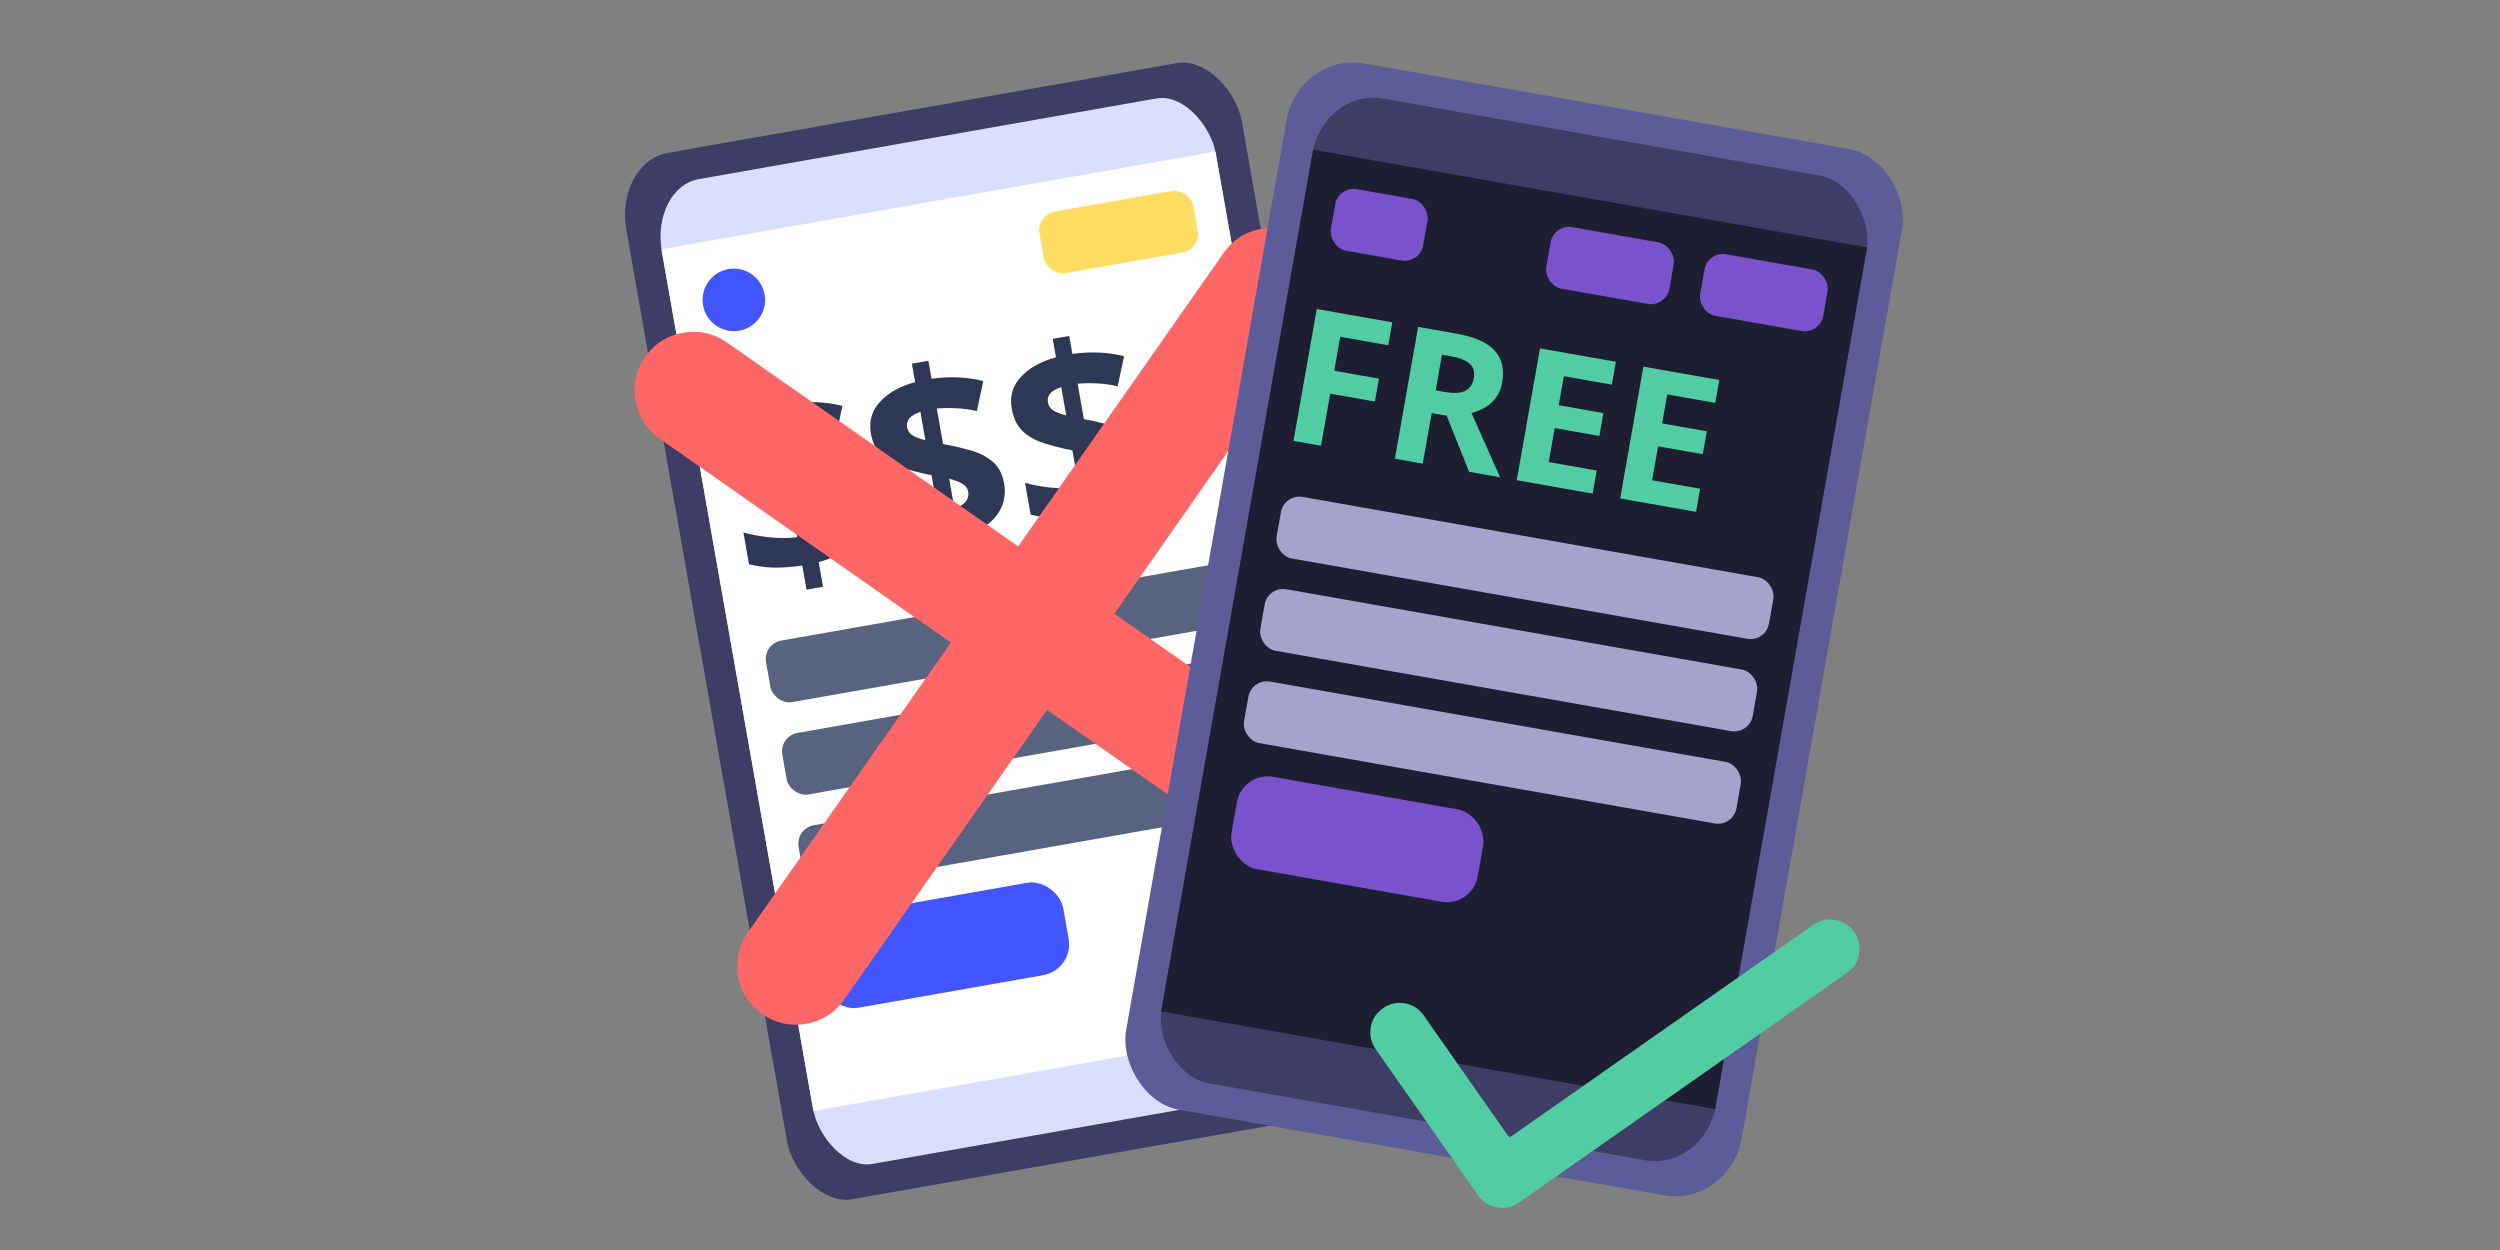 <svg xmlns="http://www.w3.org/2000/svg" viewBox="0 0 800 400"><rect x="0" y="0" width="800" height="400" fill="#808080" stroke="none"/><g transform="rotate(-10 -284.6 -186.12)"><rect width="200" height="340" x="147.96" y="131.873" fill="#3d3d66" rx="17.354" ry="22.011"/><rect width="180" height="320" x="157.96" y="141.873" fill="#dbdfff" rx="15.619" ry="20.716"/><path fill="#fff" d="M157.96 161.873h180v280h-180z"/><g fill="#2e3856" aria-label="$$$" font-size="80" font-weight="700" style="-inkscape-font-specification:&quot;sans-serif Bold&quot;"><path d="M184.76 269.393q-5.2-.16-9.28-.96-4.08-.88-7.44-2.4v-10.32q3.28 1.6 7.92 2.96 4.64 1.28 8.8 1.52v-12.08q-6.16-2.4-9.92-4.64-3.68-2.32-5.28-5.12-1.6-2.8-1.6-6.72 0-6 4.64-9.52 4.72-3.6 12.16-4.24v-6h5.36v5.84q8.88.32 16.16 3.6l-3.68 9.12q-3.2-1.36-6.48-2.08-3.2-.72-6-.96v11.52q4.32 1.6 8.24 3.52 3.92 1.84 6.32 4.72 2.48 2.88 2.48 7.6 0 5.84-4.24 9.76t-12.8 4.72v8h-5.36zm0-41.84q-5.04.72-5.04 4.08 0 1.68 1.2 2.8 1.2 1.12 3.84 2.32zm5.36 32.4q5.28-.96 5.28-4.64 0-1.6-1.36-2.72-1.28-1.2-3.92-2.4zM230.52 269.393q-5.2-.16-9.28-.96-4.08-.88-7.44-2.4v-10.32q3.28 1.6 7.92 2.96 4.64 1.28 8.8 1.52v-12.08q-6.16-2.4-9.92-4.64-3.68-2.32-5.28-5.12-1.6-2.8-1.6-6.72 0-6 4.64-9.52 4.72-3.6 12.16-4.24v-6h5.36v5.84q8.88.32 16.16 3.6l-3.68 9.12q-3.2-1.36-6.48-2.08-3.2-.72-6-.96v11.52q4.32 1.6 8.24 3.52 3.92 1.84 6.32 4.72 2.48 2.88 2.48 7.6 0 5.84-4.24 9.76t-12.8 4.72v8h-5.36zm0-41.84q-5.04.72-5.04 4.08 0 1.68 1.2 2.8 1.2 1.12 3.84 2.32zm5.36 32.4q5.28-.96 5.28-4.64 0-1.6-1.36-2.72-1.28-1.2-3.92-2.4zM276.28 269.393q-5.2-.16-9.28-.96-4.08-.88-7.44-2.4v-10.32q3.28 1.6 7.92 2.96 4.64 1.28 8.8 1.52v-12.08q-6.16-2.4-9.92-4.64-3.68-2.32-5.28-5.12-1.6-2.8-1.6-6.72 0-6 4.64-9.52 4.72-3.6 12.16-4.24v-6h5.36v5.84q8.88.32 16.16 3.6l-3.68 9.12q-3.2-1.36-6.48-2.08-3.2-.72-6-.96v11.52q4.32 1.6 8.24 3.52 3.92 1.84 6.32 4.72 2.48 2.88 2.48 7.6 0 5.84-4.24 9.76t-12.8 4.72v8h-5.36zm0-41.84q-5.04.72-5.04 4.08 0 1.68 1.2 2.8 1.2 1.12 3.84 2.32zm5.36 32.4q5.28-.96 5.28-4.64 0-1.6-1.36-2.72-1.28-1.2-3.92-2.4z"/></g><rect width="80" height="30" x="167.96" y="381.873" fill="#4255ff" rx="10" ry="10"/><rect width="50" height="20" x="277.96" y="171.873" fill="#ffdc62" rx="6" ry="6"/><circle cx="177.96" cy="181.873" r="10" fill="#4255ff"/><rect width="160" height="20" x="167.96" y="291.873" fill="#586380" rx="6" ry="6"/><rect width="160" height="20" x="167.96" y="321.873" fill="#586380" rx="6" ry="6"/><rect width="160" height="20" x="167.96" y="351.873" fill="#586380" rx="6" ry="6"/></g><path fill="#f66" d="M178.004 161.58q0-7.813 5.469-13.282 5.468-5.468 13.28-5.468 7.813 0 13.282 5.468l20.117 20.118 40.235 40.234 20.117 20.117 80.469-80.469q5.664-6.054 13.672-6.054 6.64 0 11.523 4.101 5.078 3.906 6.64 10.156.587 2.344.587 4.688 0 8.008-5.86 13.672l-80.469 80.469 80.47 80.468q6.054 5.664 6.054 13.672 0 6.64-4.102 11.719-3.906 4.883-10.156 6.445-2.344.586-4.687.586-8.008 0-13.672-5.86l-80.47-80.468-80.468 80.469q-5.469 5.078-12.89 5.078-7.618 0-13.282-5.469-5.468-5.664-5.468-13.281 0-7.422 5.078-12.89l20.117-20.118 40.234-40.234 20.117-20.117-80.468-80.47q-5.47-5.468-5.47-13.28z" aria-label="" font-size="400" font-weight="700" style="-inkscape-font-specification:&quot;sans-serif Bold&quot;" transform="rotate(-10)"/><g transform="rotate(10 477.054 -464.282)"><rect width="200" height="340" x="500" y="20" fill="#5c5c99" rx="21.245" ry="22.112"/><rect width="180" height="320" x="510" y="30" fill="#3d3d66" rx="19.121" ry="20.811"/><path fill="#1e1e32" d="M510 50h180v280H510z"/><rect width="30" height="20" x="520" y="60" fill="#7a52cc" rx="6" ry="6"/><rect width="80" height="30" x="522.248" y="249.856" fill="#7a52cc" rx="10" ry="10"/><rect width="40" height="20" x="640" y="60" fill="#7a52cc" rx="6" ry="6"/><rect width="40" height="20" x="590" y="60" fill="#7a52cc" rx="6" ry="6"/><g fill="#52cca3" aria-label="FREE" font-size="60" font-weight="700" style="-inkscape-font-specification:&quot;sans-serif Bold&quot;"><path d="M528.94 142.84H520V100h24.54v7.44h-15.6v11.04h14.52v7.44h-14.52zM565.42 100q8.76 0 12.9 3.18 4.2 3.18 4.2 9.66 0 2.94-1.14 5.16-1.08 2.16-2.94 3.72-1.8 1.5-3.9 2.46l12.6 18.66h-10.08l-10.2-16.44H562v16.44h-9.06V100Zm-.66 7.44H562v11.58h2.94q4.5 0 6.42-1.5 1.98-1.5 1.98-4.44 0-3.06-2.1-4.32-2.04-1.32-6.48-1.32zM617.2 142.84h-24.66V100h24.66v7.44h-15.6v9.42h14.52v7.44H601.6v11.04h15.6zM650.8 142.84h-24.66V100h24.66v7.44h-15.6v9.42h14.52v7.44H635.2v11.04h15.6z"/></g><rect width="160" height="20" x="520" y="160" fill="#a3a3cc" rx="6" ry="6"/><rect width="160" height="20" x="520" y="190" fill="#a3a3cc" rx="6" ry="6"/><rect width="160" height="20" x="520" y="220" fill="#a3a3cc" rx="6" ry="6"/></g><path fill="#52cca3" d="M629.486 187.931q3.907 0 6.64 2.735 2.735 2.734 2.735 6.64 0 3.907-2.734 6.64l-90.625 90.626q-2.734 2.734-6.64 2.734-3.907 0-6.641-2.734l-10.157-10.156-20.312-20.313-10.156-10.156q-2.54-2.734-2.54-6.445 0-3.809 2.735-6.543 2.832-2.832 6.64-2.832 3.712 0 6.446 2.539l8.496 8.496 16.992 16.992 8.496 8.496 83.985-83.984q2.734-2.735 6.64-2.735z" aria-label="" font-size="200" font-weight="700" style="-inkscape-font-specification:&quot;sans-serif Bold&quot;" transform="rotate(10)"/></svg>